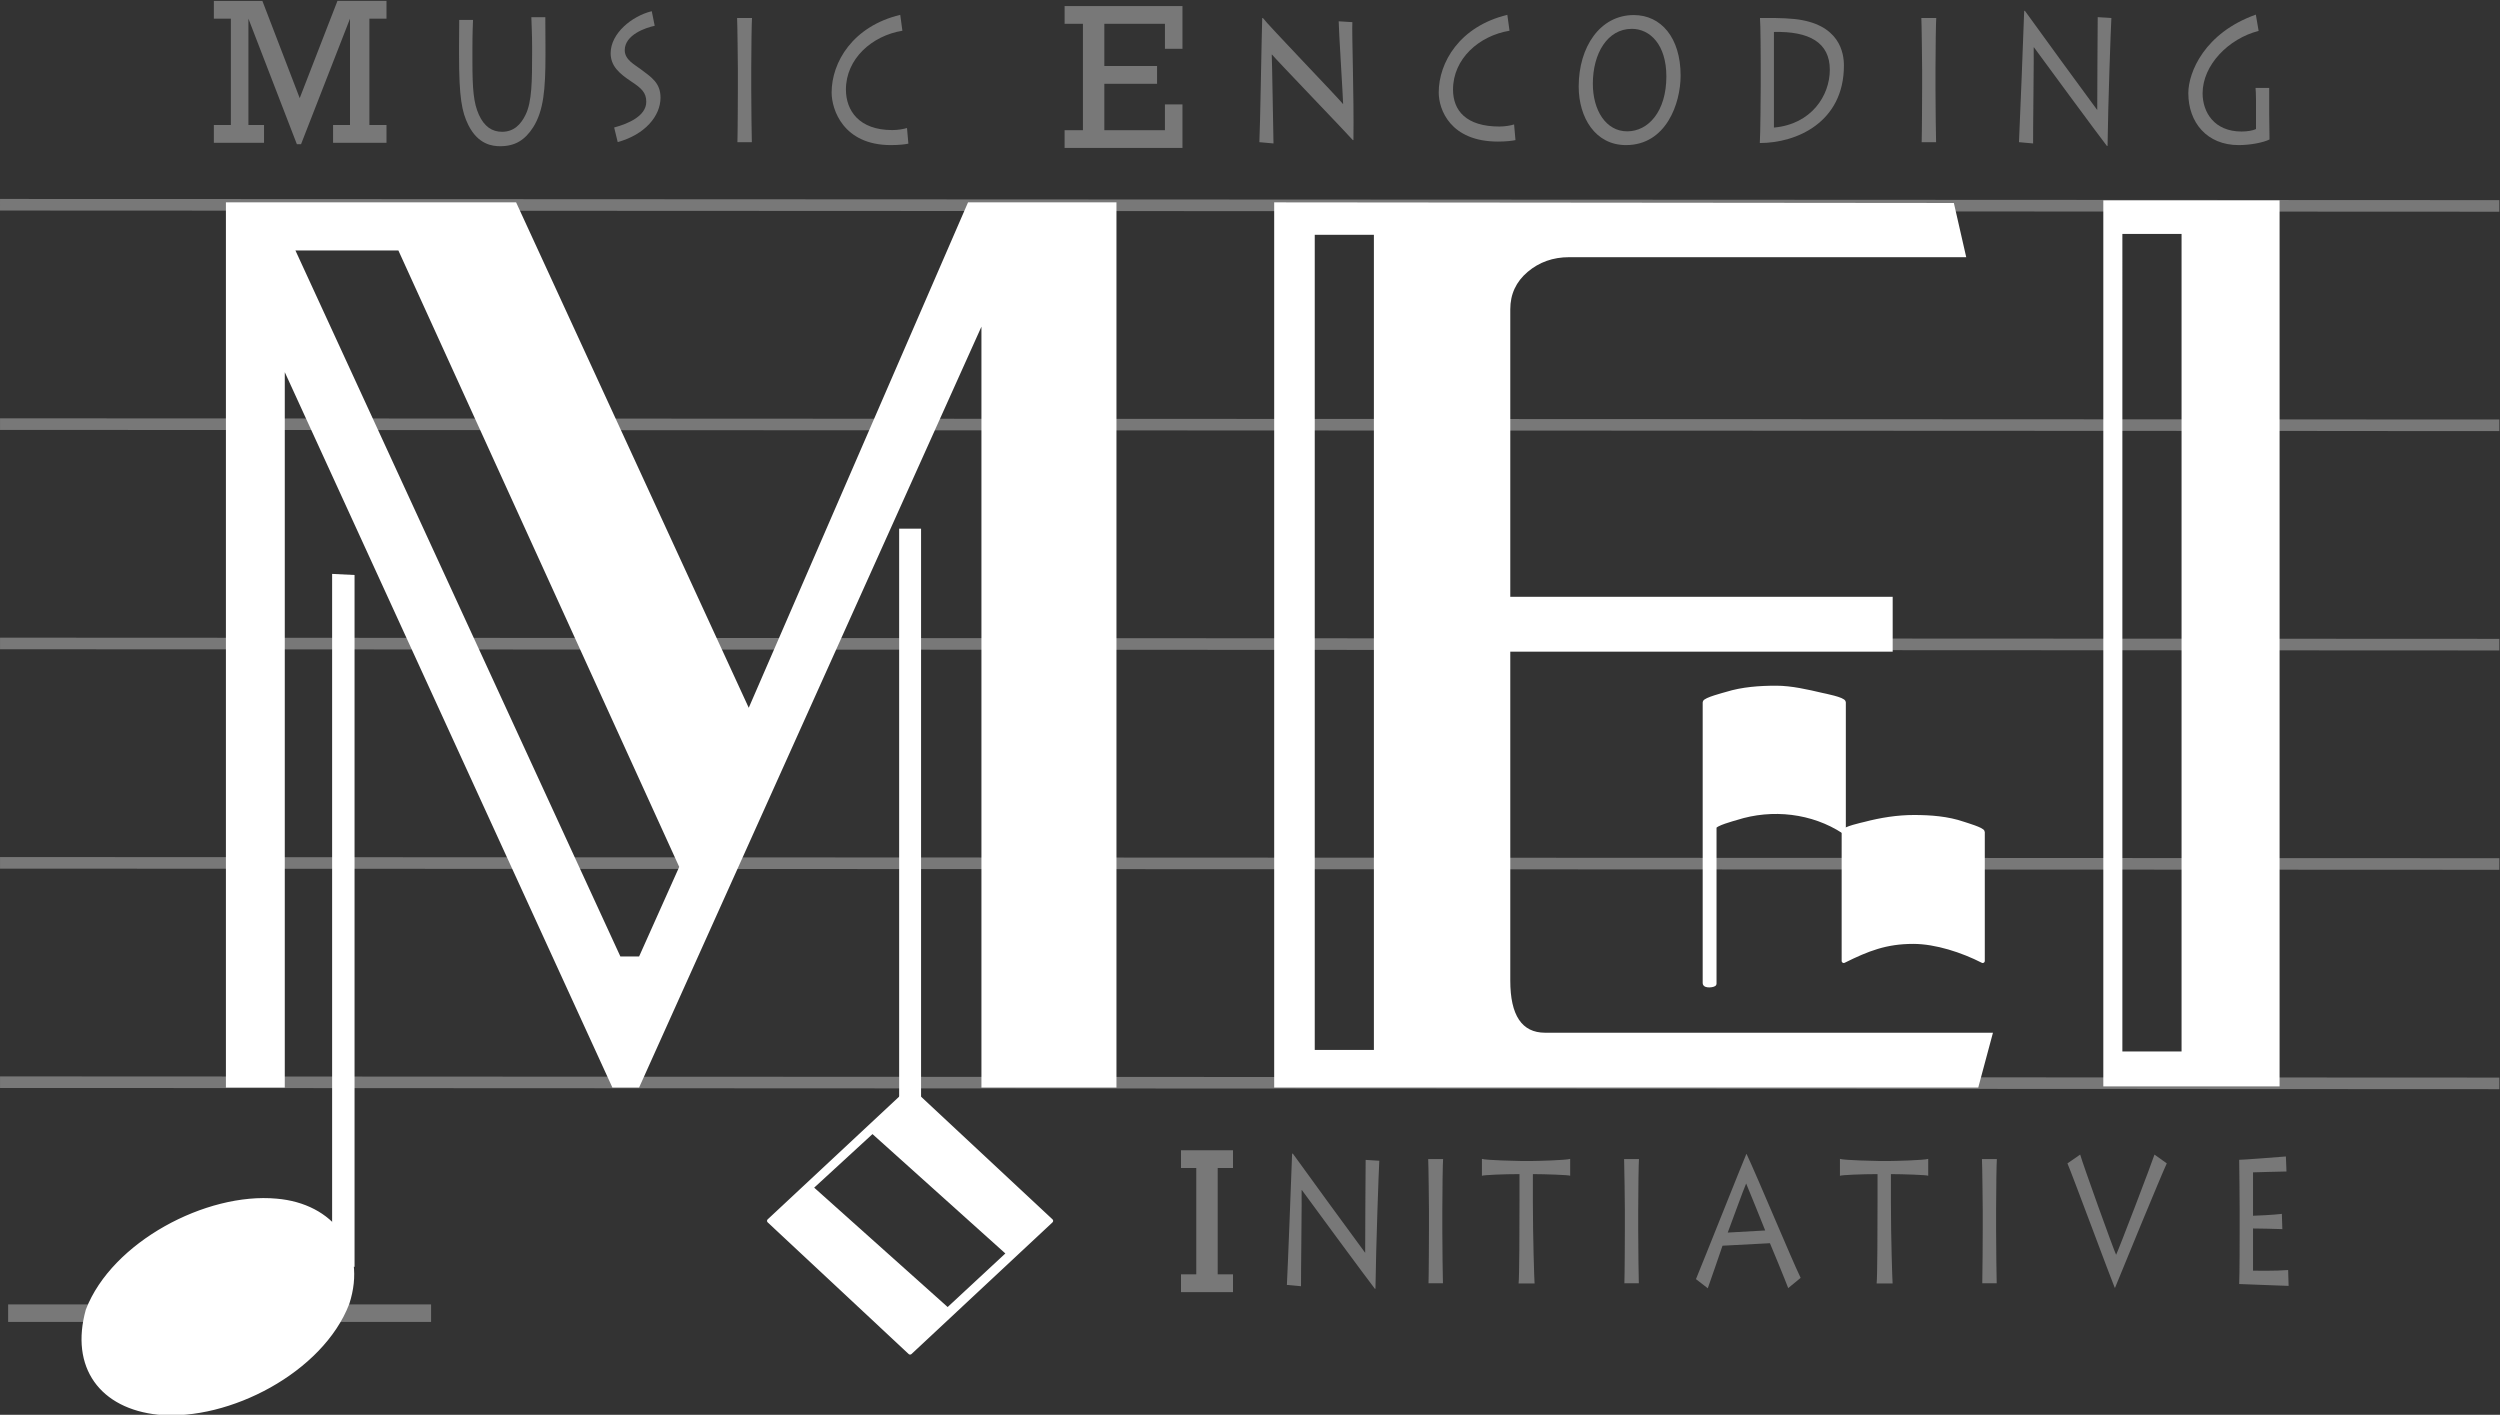 <svg xmlns="http://www.w3.org/2000/svg" width="454.923" height="257.448">
    <rect width="100%" height="100%" fill="#333333" stroke="none"/>
    <defs>
        <clipPath id="a" clipPathUnits="userSpaceOnUse">
            <path d="M0 792h612V0H0Z" />
        </clipPath>
    </defs>
    <path d="m0 0 .003 1.582 341.183-.161V-.161z"
        style="fill:#787878;fill-opacity:1;fill-rule:nonzero;stroke:none"
        transform="matrix(1.333 0 0 -1.333 0 38.312)" />
    <path d="M0 0v1.582l341.186-.161V-.161z"
        style="fill:#787878;fill-opacity:1;fill-rule:nonzero;stroke:none"
        transform="matrix(1.333 0 0 -1.333 .004 78.23)" />
    <path d="M0 0v1.582l341.186-.161V-.164z"
        style="fill:#787878;fill-opacity:1;fill-rule:nonzero;stroke:none"
        transform="matrix(1.333 0 0 -1.333 .004 118.144)" />
    <path d="M0 0v1.582l341.188-.158-.005-1.582Z"
        style="fill:#787878;fill-opacity:1;fill-rule:nonzero;stroke:none"
        transform="matrix(1.333 0 0 -1.333 .004 158.065)" />
    <path d="M0 0v1.582l341.186-.162V-.162z"
        style="fill:#787878;fill-opacity:1;fill-rule:nonzero;stroke:none"
        transform="matrix(1.333 0 0 -1.333 .004 197.98)" />
    <g clip-path="url(#a)" transform="matrix(1.333 0 0 -1.333 -181.205 656.057)">
        <path
            d="M323.489 460.116h-8.074V348.834h8.074zm84.51-108.928-2.007-7.483h-96.114v120.837l92.783-.087 1.688-7.398h-54.211q-3.287-.002-5.66-2.007-2.372-2.01-2.371-5.109v-39.246h52.202v-7.486h-52.202v-44.9q-.002-7.12 4.747-7.121zM433.745 460.227h-8.08V348.633h8.08zm13.38-116.37h-24.062v120.955h24.062z"
            style="fill:#fff;fill-opacity:1;fill-rule:nonzero;stroke:none" />
        <path
            d="m0 0-38.335 84.147h-14.054L-8.03-12.23h2.554zm59.689-30.119H41.256V73.747L-5.476-30.119h-3.647l-44.722 97.655v-97.655h-8.036V90.718h39.615L9.492 21.721l29.936 68.997h20.261z"
            style="fill:#fff;fill-opacity:1;fill-rule:nonzero;stroke:none"
            transform="translate(228.658 373.824)" />
        <path d="M0 0v1.588h57.735V-.809H0Z"
            style="fill:#787878;fill-opacity:1;fill-rule:nonzero;stroke:none"
            transform="translate(137.05 312.516)" />
        <path
            d="M0 0c9.504-.861 22.14 5.707 25.661 14.883 2.405 7.402-2.083 13.219-9.583 13.859-9.457.883-22.172-5.836-25.661-14.885C-11.707 6.188-7.743.805 0 0"
            style="fill:#fff;fill-opacity:1;fill-rule:nonzero;stroke:#fff;stroke-width:.762;stroke-linecap:butt;stroke-linejoin:round;stroke-miterlimit:10;stroke-dasharray:none;stroke-opacity:1"
            transform="translate(157.599 299.414)" />
        <path d="M0 0v94.429l3.062-.152V-.156H.773Z"
            style="fill:#fff;fill-opacity:1;fill-rule:nonzero;stroke:none"
            transform="translate(181.276 319.394)" />
        <path d="M0 0v77.812h2.991V0H.407Z"
            style="fill:#fff;fill-opacity:1;fill-rule:nonzero;stroke:none"
            transform="translate(258.682 342.188)" />
        <path
            d="m0 0 18.563-16.678-8.297-7.703-18.648 16.68zm5.133 5.729L-14.109-12.23 5.133-30.201 24.378-12.23Z"
            style="fill:#999;fill-opacity:1;fill-rule:nonzero;stroke:none"
            transform="translate(255.04 337.736)" />
        <path
            d="m0 0 18.563-16.678-8.297-7.703-18.648 16.68L0 0m5.133 5.729L-14.109-12.23 5.133-30.201 24.378-12.23 5.133 5.729"
            style="fill:#fff;stroke:#fff;stroke-width:.571;stroke-linecap:butt;stroke-linejoin:round;stroke-miterlimit:10;stroke-dasharray:none;stroke-opacity:1"
            transform="translate(255.04 337.736)" />
        <path
            d="M0 0c-4.236 2.789-9.765 3.432-14.675 1.855-.375-.117-2.976-.796-2.976-1.275v-21.353c0-.2-1.319-.387-1.319.093v38.323c0 .378 2.69 1.066 2.962 1.151 2.2.683 4.518.841 6.8.841 2.039 0 4.245-.515 6.229-.978.307-.071 2.979-.586 2.979-1.014V0"
            style="fill:#fff;fill-opacity:1;fill-rule:nonzero;stroke:#fff;stroke-width:.571;stroke-linecap:butt;stroke-linejoin:round;stroke-miterlimit:10;stroke-dasharray:none;stroke-opacity:1"
            transform="translate(387.629 378.64)" />
        <path
            d="M0 0c3.278 1.629 5.774 2.607 9.489 2.607 3.12 0 6.744-1.209 9.481-2.607v17.584c0 .35-2.285 1.012-2.64 1.135-2.13.74-4.497.914-6.744.914s-4.515-.362-6.686-.932c-.296-.076-2.9-.638-2.9-1.066v-2.069z"
            style="fill:#fff;fill-opacity:1;fill-rule:nonzero;stroke:none"
            transform="translate(387.629 360.992)" />
        <path
            d="M0 0c3.278 1.629 5.774 2.607 9.489 2.607 3.12 0 6.744-1.209 9.481-2.607v17.584c0 .35-2.285 1.012-2.64 1.135-2.13.74-4.497.914-6.744.914s-4.515-.362-6.686-.932c-.296-.076-2.9-.638-2.9-1.066v-2.069z"
            style="fill:none;stroke:#fff;stroke-width:.571;stroke-linecap:butt;stroke-linejoin:round;stroke-miterlimit:10;stroke-dasharray:none;stroke-opacity:1"
            transform="translate(387.629 360.992)" />
        <path
            d="M0 0c0-3.932.167-5.728.879-7.321.732-1.626 1.805-2.338 3.164-2.338 1.635 0 2.578 1.028 3.205 2.308.882 1.767.902 4.673.902 8.491v.826c0 1.681-.082 3.105-.105 4.019h1.907c0-.539.021-2.138.021-4.046V.8c0-4.647-.252-7.579-1.673-9.832-1.137-1.767-2.476-2.596-4.512-2.596-1.022 0-3.012.202-4.353 2.909-.882 1.793-1.26 3.703-1.26 9.572v1.312c0 1.113.023 2.88.023 3.448H.082C.062 4.989 0 3.847 0 1.626Z"
            style="fill:#787878;fill-opacity:1;fill-rule:nonzero;stroke:none"
            transform="translate(200.428 483.834)" />
        <path
            d="M0 0c1.928.516 4.383 1.57 4.383 3.507 0 1.254-.651 1.851-2.033 2.763C.715 7.356-.48 8.379-.48 10.146c0 2.709 2.912 5.074 5.613 5.73l.401-1.995c-1.236-.255-4.09-1.225-4.09-3.334 0-1.313 1.366-1.969 2.183-2.593C5.074 6.867 6.328 6.1 6.328 4.078c0-2.508-2.112-5.042-5.845-6.07Z"
            style="fill:#787878;fill-opacity:1;fill-rule:nonzero;stroke:none"
            transform="translate(219.778 474.761)" />
        <path
            d="M0 0c0-2.426.062-6.753.082-7.324h-1.969c.041 1.054.062 6.723.062 7.35v2.622c0 .428-.062 6.411-.106 6.982H.105C.062 9.202 0 5.525 0 2.619Z"
            style="fill:#787878;fill-opacity:1;fill-rule:nonzero;stroke:none"
            transform="translate(238.49 480.082)" />
        <path
            d="M0 0c-.354-.088-1.233-.199-2.388-.199-6.498 0-8.089 4.843-8.089 7.18 0 4.102 2.851 9.033 9.367 10.6l.293-2.168c-4.149-.683-7.708-3.817-7.708-8.033 0-2.851 1.775-5.528 6.325-5.528.776 0 1.573.14 2.012.281z"
            style="fill:#787878;fill-opacity:1;fill-rule:nonzero;stroke:none"
            transform="translate(259.941 472.558)" />
        <path
            d="M0 0v14.52h-2.323v2.422h6.624L9.398 3.668l5.151 13.274h6.697V14.52h-2.338V0h2.338v-2.426h-7.295V0h2.312v14.52L9.58-2.619h-.571L2.396 14.52V0h2.13v-2.426h-6.849V0Z"
            style="fill:#787878;fill-opacity:1;fill-rule:nonzero;stroke:none"
            transform="translate(167.454 475.101)" />
        <path
            d="M0 0c.105 1.822.305 14.432.387 16.939h.105c.545-.799 10.357-10.983 10.943-11.751 0 .683-.624 10.515-.607 11.312l1.866-.114c-.085-1.453.229-9.999.147-16.099h-.085C12.211.94 1.96 11.61 1.731 11.953h-.043c.043-.457.216-11.329.24-12.126Z"
            style="fill:#787878;fill-opacity:1;fill-rule:nonzero;stroke:none"
            transform="translate(307.856 472.757)" />
        <path
            d="M0 0c-.354-.085-1.233-.202-2.388-.202-6.498 0-8.089 4.362-8.089 6.7 0 4.102 2.851 9.032 9.367 10.6l.296-2.168c-4.149-.683-7.711-3.818-7.711-8.034 0-2.85 1.778-5.044 6.328-5.044.773 0 1.57.143 2.009.287z"
            style="fill:#787878;fill-opacity:1;fill-rule:nonzero;stroke:none"
            transform="translate(342.816 473.041)" />
        <path
            d="M0 0c0 4.327-2.224 6.495-4.717 6.495-3.331 0-5.32-3.36-5.32-7.494 0-3.618 1.778-6.498 4.693-6.498C-2.473-7.497 0-4.79 0 0m-11.968-1.371c0 5.388 2.912 9.747 7.524 9.747 3.688 0 6.389-3.05 6.389-8.262 0-3.794-1.966-9.489-7.459-9.489-4.169 0-6.454 3.729-6.454 8.004"
            style="fill:#787878;fill-opacity:1;fill-rule:nonzero;stroke:none"
            transform="translate(363.415 481.734)" />
        <path
            d="M0 0c5.112.457 7.629 4.359 7.629 7.896 0 3.729-2.83 5.273-7.629 5.156zm-1.805 8.663c0 .513-.017 5.616-.102 6.299 1.093 0 3.041.029 4.696-.141 6.223-.659 6.765-4.673 6.765-6.357C9.554.715 3.082-2.109-1.928-2.109c.085 1.113.123 7.125.123 7.781z"
            style="fill:#787878;fill-opacity:1;fill-rule:nonzero;stroke:none"
            transform="translate(378.099 474.75)" />
        <path
            d="M0 0c0-2.426.062-6.753.082-7.324h-1.969c.041 1.054.062 6.723.062 7.35v2.622c0 .428-.062 6.411-.106 6.982H.105C.062 9.202 0 5.525 0 2.619Z"
            style="fill:#787878;fill-opacity:1;fill-rule:nonzero;stroke:none"
            transform="translate(400.153 480.082)" />
        <path
            d="M0 0c.103 1.822.627 15.416.712 17.921h.105c.545-.797 9.282-12.765 9.868-13.535 0 .685.044 11.885.064 12.682l1.866-.114c-.082-1.453-.442-11.37-.524-17.47h-.085c-.542.657-9.721 13.111-9.952 13.454H2.01C2.054 12.48 1.904.624 1.928-.173Z"
            style="fill:#787878;fill-opacity:1;fill-rule:nonzero;stroke:none"
            transform="translate(411.55 472.757)" />
        <path
            d="M0 0c0-.938.041-3.103.041-3.416-.858-.428-2.619-.768-4.213-.768-4.315 0-6.87 3.077-6.87 7.093 0 2.851 2.221 8.236 9.217 10.717l.378-2.224c-4.125-1.054-7.647-4.673-7.647-8.519 0-2.537 1.55-5.215 5.323-5.215.794 0 1.591.141 1.969.34v3.934c0 .712-.044 1.538-.064 1.679H0V1.77Z"
            style="fill:#787878;fill-opacity:1;fill-rule:nonzero;stroke:none"
            transform="translate(445.71 476.543)" />
        <path
            d="M0 0v14.52h-2.502v2.422h16.09v-5.833h-2.394v3.411h-8.27V8.757h7.198V6.334H2.924V0h8.27v3.521h2.394v-5.944h-16.09V0Z"
            style="fill:#787878;fill-opacity:1;fill-rule:nonzero;stroke:none"
            transform="translate(283.769 474.395)" />
        <path
            d="M0 0c.105 1.822.627 15.416.712 17.92h.105c.545-.797 9.285-12.764 9.871-13.535 0 .685.041 11.886.064 12.683l1.863-.115c-.082-1.453-.442-11.369-.524-17.469h-.085c-.542.657-9.718 13.11-9.949 13.454H2.01C2.057 12.48 1.907.623 1.928-.174Z"
            style="fill:#787878;fill-opacity:1;fill-rule:nonzero;stroke:none"
            transform="translate(311.612 316.758)" />
        <path
            d="M0 0c0-2.422.064-6.752.085-7.324h-1.969c.041 1.054.062 6.724.062 7.353v2.619c0 .432-.062 6.416-.106 6.983H.105C.064 9.205 0 5.529 0 2.623Z"
            style="fill:#787878;fill-opacity:1;fill-rule:nonzero;stroke:none"
            transform="translate(332.83 324.307)" />
        <path
            d="M0 0c.105.621.126 7.689.126 11.539v3.391c-2.159 0-4.86-.116-5.13-.227v2.307c.545-.197 5.048-.287 5.259-.287h1.673c.36 0 4.509.09 5.115.287v-2.307c-.041.111-3.563.227-5.092.227v-3.762C1.951 6.236 2.142.48 2.183 0Z"
            style="fill:#787878;fill-opacity:1;fill-rule:nonzero;stroke:none"
            transform="translate(343.241 316.957)" />
        <path
            d="M0 0c0-2.42.062-6.75.085-7.322h-1.972c.044 1.052.065 6.724.065 7.357V2.65c0 .432-.065 6.414-.103 6.983h2.03C.062 9.207 0 5.531 0 2.625Z"
            style="fill:#787878;fill-opacity:1;fill-rule:nonzero;stroke:none"
            transform="translate(359.571 324.305)" />
        <path
            d="M0 0c-.214.539-2.411 6.008-2.599 6.412-.275-.57-2.349-6.301-2.513-6.699Zm-9.451-6.643C-8.446-4.219-2.997 9.486-2.578 10.43h.044C-.923 6.979 3.604-3.932 4.84-6.469L3.141-7.867C2.81-6.955.838-2.166.647-1.74l-6.474-.34c-.252-.772-1.72-4.99-2.01-5.813z"
            style="fill:#787878;fill-opacity:1;fill-rule:nonzero;stroke:none"
            transform="translate(376.906 324.193)" />
        <path
            d="M0 0c.105.623.126 7.693.126 11.539v3.391c-2.156 0-4.86-.116-5.133-.229v2.309c.548-.199 5.051-.287 5.262-.287h1.676c.357 0 4.506.088 5.112.287v-2.309c-.041.113-3.563.229-5.092.229v-3.762C1.951 6.24 2.142.48 2.183 0Z"
            style="fill:#787878;fill-opacity:1;fill-rule:nonzero;stroke:none"
            transform="translate(392.117 316.957)" />
        <path
            d="M0 0c0-2.422.062-6.752.082-7.324h-1.969c.038 1.054.062 6.724.062 7.357v2.615c0 .432-.062 6.416-.106 6.983H.103C.062 9.205 0 5.529 0 2.623Z"
            style="fill:#787878;fill-opacity:1;fill-rule:nonzero;stroke:none"
            transform="translate(408.427 324.307)" />
        <path
            d="M0 0c-.609-1.252-6.393-15.299-7.063-16.98h-.041c-.358.796-5.954 15.875-6.458 16.98l1.741 1.201c.293-1.111 4.529-12.908 4.904-13.68.316.596 5.007 12.883 5.238 13.68z"
            style="fill:#787878;fill-opacity:1;fill-rule:nonzero;stroke:none"
            transform="translate(431.727 333.352)" />
        <path
            d="M0 0c-.627 0-6.369.254-6.747.254.064 1.283.064 6.469.064 7.037v3.221c0 .4-.041 6.242-.064 6.697.463 0 5.429.371 6.375.457l.082-2.051c-.817 0-4.257-.117-4.567-.117V9.574c.351 0 2.786.114 3.937.254l.065-2.08c-.317 0-1.216.029-2.098.059-.861 0-1.696.029-1.904.029v-5.76c.457 0 3.014-.055 4.795.088z"
            style="fill:#787878;fill-opacity:1;fill-rule:nonzero;stroke:none"
            transform="translate(448.358 316.629)" />
        <path d="M0 0v14.518h-2.086v2.425h7.099v-2.425H2.924V0h2.089v-2.422h-7.099V0Z"
            style="fill:#787878;fill-opacity:1;fill-rule:nonzero;stroke:none"
            transform="translate(299.243 318.201)" />
    </g>
</svg>
